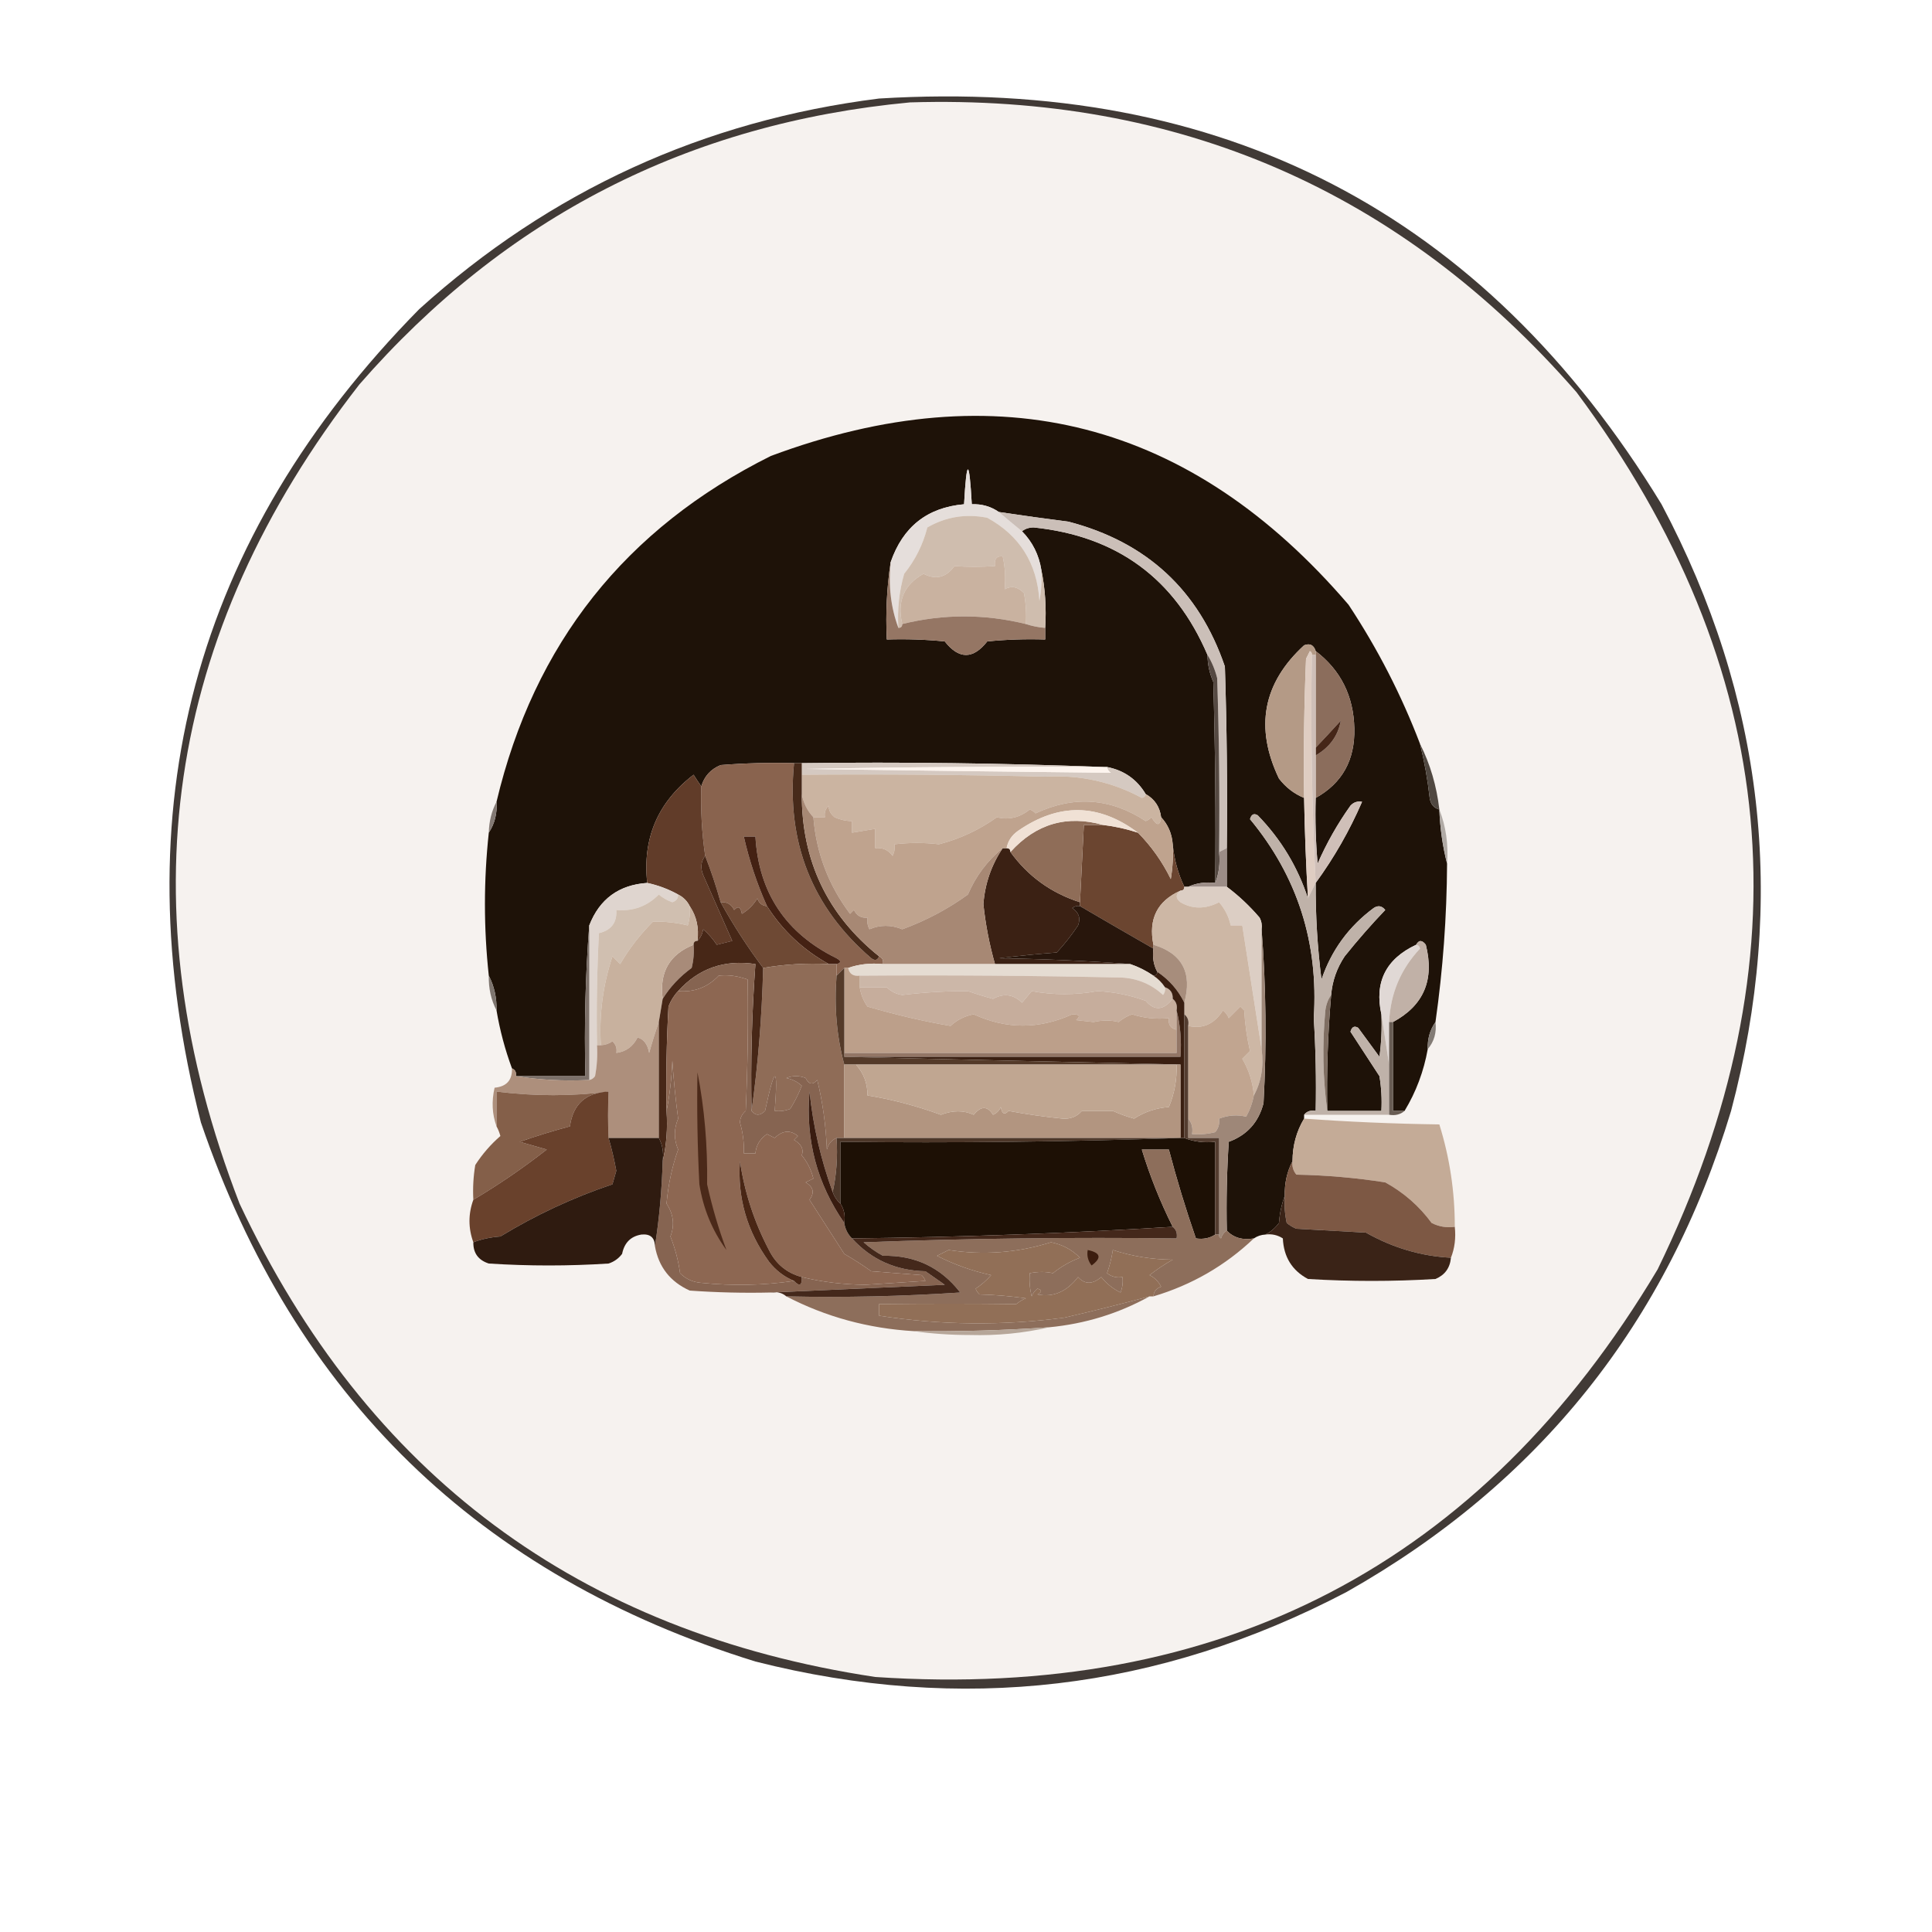 <?xml version="1.0" encoding="UTF-8"?>
<!DOCTYPE svg PUBLIC "-//W3C//DTD SVG 1.1//EN" "http://www.w3.org/Graphics/SVG/1.1/DTD/svg11.dtd">
<svg xmlns="http://www.w3.org/2000/svg" version="1.1" width="500px" height="500px" style="shape-rendering:geometricPrecision; text-rendering:geometricPrecision; image-rendering:optimizeQuality; fill-rule:evenodd; clip-rule:evenodd" xmlns:xlink="http://www.w3.org/1999/xlink">
<g><path style="opacity:0.95" fill="#38312d" d="M 227.5,25.5 C 316.478,20.066 383.978,55.066 430,130.5C 456.496,180.453 462.496,232.787 448,287.5C 431.455,342.369 398.288,383.869 348.5,412C 299.839,437.518 248.839,443.518 195.5,430C 124.027,407.861 76.194,361.361 52,290.5C 31.291,209.49 50.124,139.323 108.5,80C 142.421,49.374 182.088,31.207 227.5,25.5 Z"/></g>
<g><path style="opacity:1" fill="#f6f2ef" d="M 235.5,26.5 C 305.071,24.383 362.571,49.383 408,101.5C 461.017,172.711 468.017,248.377 429,328.5C 383.467,404.857 315.967,440.024 226.5,434C 149.828,422.421 94.995,381.588 62,311.5C 32.336,234.808 42.67,164.141 93,99.5C 130.735,56.216 178.235,31.882 235.5,26.5 Z"/></g>
<g><path style="opacity:1" fill="#1e1208" d="M 367.5,192.5 C 368.638,197.091 369.471,201.757 370,206.5C 370.236,208.119 371.069,209.119 372.5,209.5C 372.69,214.37 373.356,219.036 374.5,223.5C 374.428,237.249 373.428,250.916 371.5,264.5C 370.076,266.515 369.41,268.848 369.5,271.5C 368.47,277.265 366.47,282.598 363.5,287.5C 362.5,287.5 361.5,287.5 360.5,287.5C 360.5,279.833 360.5,272.167 360.5,264.5C 368.455,260.236 371.288,253.569 369,244.5C 368.023,243.226 367.189,243.226 366.5,244.5C 358.666,248.168 355.666,254.168 357.5,262.5C 357.665,266.182 357.499,269.848 357,273.5C 355.167,271 353.333,268.5 351.5,266C 350.517,265.409 349.85,265.743 349.5,267C 351.985,270.823 354.485,274.656 357,278.5C 357.498,281.482 357.665,284.482 357.5,287.5C 352.833,287.5 348.167,287.5 343.5,287.5C 343.301,277.473 343.634,267.473 344.5,257.5C 344.799,253.895 345.965,250.561 348,247.5C 351.343,243.327 354.843,239.327 358.5,235.5C 357.635,234.417 356.635,234.251 355.5,235C 349.063,239.768 344.563,245.935 342,253.5C 340.947,245.198 340.447,236.865 340.5,228.5C 345.274,221.953 349.274,214.953 352.5,207.5C 351.325,207.281 350.325,207.614 349.5,208.5C 346.146,213.207 343.313,218.207 341,223.5C 340.501,217.843 340.334,212.176 340.5,206.5C 347.359,202.691 350.693,196.691 350.5,188.5C 350.302,180.103 346.968,173.436 340.5,168.5C 339.998,166.915 338.998,166.415 337.5,167C 326.84,176.776 324.673,188.276 331,201.5C 332.777,203.79 334.944,205.457 337.5,206.5C 337.656,215.175 337.989,223.842 338.5,232.5C 335.838,224.346 331.505,217.18 325.5,211C 324.517,210.409 323.85,210.743 323.5,212C 335.768,226.81 341.268,243.976 340,263.5C 340.5,271.493 340.666,279.493 340.5,287.5C 339.209,287.263 338.209,287.596 337.5,288.5C 337.5,288.833 337.5,289.167 337.5,289.5C 335.517,292.799 334.517,296.466 334.5,300.5C 333.087,303.219 332.42,306.219 332.5,309.5C 331.686,311.631 331.186,313.964 331,316.5C 330.015,317.814 328.848,318.814 327.5,319.5C 326.391,319.557 325.391,319.89 324.5,320.5C 321.612,321.01 319.279,320.344 317.5,318.5C 317.334,310.826 317.5,303.159 318,295.5C 322.736,293.763 325.736,290.429 327,285.5C 327.828,270.328 327.661,255.328 326.5,240.5C 326.649,239.448 326.483,238.448 326,237.5C 323.421,234.479 320.587,231.812 317.5,229.5C 317.5,226.167 317.5,222.833 317.5,219.5C 317.667,203.83 317.5,188.163 317,172.5C 310.273,152.776 296.773,140.276 276.5,135C 270.44,134.229 264.44,133.396 258.5,132.5C 256.412,131.061 254.079,130.394 251.5,130.5C 250.833,118.5 250.167,118.5 249.5,130.5C 239.995,131.325 233.662,136.325 230.5,145.5C 229.509,151.979 229.176,158.646 229.5,165.5C 234.511,165.334 239.511,165.501 244.5,166C 248.167,170.667 251.833,170.667 255.5,166C 260.489,165.501 265.489,165.334 270.5,165.5C 270.5,164.5 270.5,163.5 270.5,162.5C 270.821,157.305 270.487,152.305 269.5,147.5C 268.873,143.58 267.207,140.247 264.5,137.5C 265.274,136.853 266.274,136.52 267.5,136.5C 289.045,138.728 304.045,149.728 312.5,169.5C 312.523,171.927 313.023,174.26 314,176.5C 314.5,193.83 314.667,211.163 314.5,228.5C 311.941,228.198 309.607,228.532 307.5,229.5C 307.167,229.5 306.833,229.5 306.5,229.5C 304.875,226.109 303.875,222.442 303.5,218.5C 303.293,215.759 302.293,213.426 300.5,211.5C 300.155,208.802 298.822,206.802 296.5,205.5C 294.225,201.693 290.892,199.359 286.5,198.5C 286.167,198.5 285.833,198.5 285.5,198.5C 259.672,197.502 233.672,197.169 207.5,197.5C 206.833,197.5 206.167,197.5 205.5,197.5C 199.158,197.334 192.825,197.5 186.5,198C 183.944,199.055 182.277,200.888 181.5,203.5C 180.842,202.602 180.176,201.602 179.5,200.5C 170.246,207.599 166.246,216.933 167.5,228.5C 160.154,229.003 155.154,232.67 152.5,239.5C 151.505,252.323 151.171,265.323 151.5,278.5C 145.5,278.5 139.5,278.5 133.5,278.5C 133.672,277.508 133.338,276.842 132.5,276.5C 130.702,271.641 129.368,266.641 128.5,261.5C 128.58,258.219 127.913,255.219 126.5,252.5C 125.167,240.167 125.167,227.833 126.5,215.5C 128.04,213.162 128.706,210.495 128.5,207.5C 138.208,166.579 161.875,136.746 199.5,118C 258.369,96.072 308.203,108.906 349,156.5C 356.5,167.833 362.666,179.833 367.5,192.5 Z"/></g>
<g><path style="opacity:1" fill="#e5dedb" d="M 258.5,132.5 C 260.429,134.148 262.429,135.815 264.5,137.5C 267.207,140.247 268.873,143.58 269.5,147.5C 269.664,150.187 269.497,152.854 269,155.5C 268.396,145.774 263.896,138.608 255.5,134C 249.984,132.899 244.817,133.733 240,136.5C 238.855,140.964 236.855,144.964 234,148.5C 232.691,153.066 232.191,157.733 232.5,162.5C 230.55,157.265 229.883,151.598 230.5,145.5C 233.662,136.325 239.995,131.325 249.5,130.5C 250.167,118.5 250.833,118.5 251.5,130.5C 254.079,130.394 256.412,131.061 258.5,132.5 Z"/></g>
<g><path style="opacity:1" fill="#cfbdae" d="M 269.5,147.5 C 270.487,152.305 270.821,157.305 270.5,162.5C 268.784,162.371 267.117,162.038 265.5,161.5C 265.664,158.813 265.497,156.146 265,153.5C 263.445,151.854 261.779,151.521 260,152.5C 260.284,149.591 260.117,146.758 259.5,144C 257.939,143.812 257.272,144.645 257.5,146.5C 253.849,146.746 250.349,146.746 247,146.5C 244.872,149.458 242.206,150.124 239,148.5C 233.932,151.298 232.099,155.632 233.5,161.5C 233.5,162.167 233.167,162.5 232.5,162.5C 232.191,157.733 232.691,153.066 234,148.5C 236.855,144.964 238.855,140.964 240,136.5C 244.817,133.733 249.984,132.899 255.5,134C 263.896,138.608 268.396,145.774 269,155.5C 269.497,152.854 269.664,150.187 269.5,147.5 Z"/></g>
<g><path style="opacity:1" fill="#c9b2a0" d="M 265.5,161.5 C 254.82,158.871 244.153,158.871 233.5,161.5C 232.099,155.632 233.932,151.298 239,148.5C 242.206,150.124 244.872,149.458 247,146.5C 250.349,146.746 253.849,146.746 257.5,146.5C 257.272,144.645 257.939,143.812 259.5,144C 260.117,146.758 260.284,149.591 260,152.5C 261.779,151.521 263.445,151.854 265,153.5C 265.497,156.146 265.664,158.813 265.5,161.5 Z"/></g>
<g><path style="opacity:1" fill="#cbbfb8" d="M 258.5,132.5 C 264.44,133.396 270.44,134.229 276.5,135C 296.773,140.276 310.273,152.776 317,172.5C 317.5,188.163 317.667,203.83 317.5,219.5C 316.833,219.833 316.167,220.167 315.5,220.5C 315.667,205.496 315.5,190.496 315,175.5C 314.434,173.277 313.6,171.277 312.5,169.5C 304.045,149.728 289.045,138.728 267.5,136.5C 266.274,136.52 265.274,136.853 264.5,137.5C 262.429,135.815 260.429,134.148 258.5,132.5 Z"/></g>
<g><path style="opacity:1" fill="#957664" d="M 230.5,145.5 C 229.883,151.598 230.55,157.265 232.5,162.5C 233.167,162.5 233.5,162.167 233.5,161.5C 244.153,158.871 254.82,158.871 265.5,161.5C 267.117,162.038 268.784,162.371 270.5,162.5C 270.5,163.5 270.5,164.5 270.5,165.5C 265.489,165.334 260.489,165.501 255.5,166C 251.833,170.667 248.167,170.667 244.5,166C 239.511,165.501 234.511,165.334 229.5,165.5C 229.176,158.646 229.509,151.979 230.5,145.5 Z"/></g>
<g><path style="opacity:1" fill="#8b6d5c" d="M 340.5,168.5 C 346.968,173.436 350.302,180.103 350.5,188.5C 350.693,196.691 347.359,202.691 340.5,206.5C 340.5,202.833 340.5,199.167 340.5,195.5C 344.135,193.393 346.301,190.393 347,186.5C 344.817,188.907 342.65,191.24 340.5,193.5C 340.5,185.5 340.5,177.5 340.5,169.5C 340.5,169.167 340.5,168.833 340.5,168.5 Z"/></g>
<g><path style="opacity:1" fill="#b49a86" d="M 340.5,168.5 C 340.5,168.833 340.5,169.167 340.5,169.5C 340.167,169.5 339.833,169.5 339.5,169.5C 339.565,169.062 339.399,168.728 339,168.5C 338.667,169.167 338.333,169.833 338,170.5C 337.5,182.495 337.333,194.495 337.5,206.5C 334.944,205.457 332.777,203.79 331,201.5C 324.673,188.276 326.84,176.776 337.5,167C 338.998,166.415 339.998,166.915 340.5,168.5 Z"/></g>
<g><path style="opacity:1" fill="#452618" d="M 340.5,195.5 C 340.5,194.833 340.5,194.167 340.5,193.5C 342.65,191.24 344.817,188.907 347,186.5C 346.301,190.393 344.135,193.393 340.5,195.5 Z"/></g>
<g><path style="opacity:1" fill="#554942" d="M 312.5,169.5 C 313.6,171.277 314.434,173.277 315,175.5C 315.5,190.496 315.667,205.496 315.5,220.5C 315.806,223.385 315.473,226.052 314.5,228.5C 314.667,211.163 314.5,193.83 314,176.5C 313.023,174.26 312.523,171.927 312.5,169.5 Z"/></g>
<g><path style="opacity:1" fill="#d5c9c1" d="M 207.5,197.5 C 233.672,197.169 259.672,197.502 285.5,198.5C 259.831,198.333 234.165,198.5 208.5,199C 234.86,199.389 261.194,199.722 287.5,200C 286.944,199.617 286.611,199.117 286.5,198.5C 290.892,199.359 294.225,201.693 296.5,205.5C 296.44,206.043 296.107,206.376 295.5,206.5C 287.753,202.318 279.42,200.485 270.5,201C 249.503,200.5 228.503,200.333 207.5,200.5C 207.5,199.5 207.5,198.5 207.5,197.5 Z"/></g>
<g><path style="opacity:1" fill="#fdf4ee" d="M 285.5,198.5 C 285.833,198.5 286.167,198.5 286.5,198.5C 286.611,199.117 286.944,199.617 287.5,200C 261.194,199.722 234.86,199.389 208.5,199C 234.165,198.5 259.831,198.333 285.5,198.5 Z"/></g>
<g><path style="opacity:1" fill="#89634e" d="M 205.5,197.5 C 203.491,218.009 210.158,234.843 225.5,248C 226.437,248.692 227.103,248.525 227.5,247.5C 228.338,247.842 228.672,248.508 228.5,249.5C 225.287,249.19 222.287,249.523 219.5,250.5C 219.167,250.5 218.833,250.5 218.5,250.5C 217.833,251.167 217.167,251.833 216.5,252.5C 216.5,251.5 216.5,250.5 216.5,249.5C 217.738,249.19 217.738,248.69 216.5,248C 203.358,241.538 196.358,231.038 195.5,216.5C 194.5,216.5 193.5,216.5 192.5,216.5C 193.909,222.726 195.909,228.726 198.5,234.5C 197.25,234.423 196.417,233.756 196,232.5C 195,234.167 193.667,235.5 192,236.5C 191.683,234.699 191.016,234.366 190,235.5C 189.29,234.027 188.124,233.36 186.5,233.5C 185.37,229.442 184.036,225.442 182.5,221.5C 181.637,215.545 181.303,209.545 181.5,203.5C 182.277,200.888 183.944,199.055 186.5,198C 192.825,197.5 199.158,197.334 205.5,197.5 Z"/></g>
<g><path style="opacity:1" fill="#504841" d="M 367.5,192.5 C 370.146,197.782 371.813,203.448 372.5,209.5C 371.069,209.119 370.236,208.119 370,206.5C 369.471,201.757 368.638,197.091 367.5,192.5 Z"/></g>
<g><path style="opacity:1" fill="#cbb4a1" d="M 207.5,200.5 C 228.503,200.333 249.503,200.5 270.5,201C 279.42,200.485 287.753,202.318 295.5,206.5C 296.107,206.376 296.44,206.043 296.5,205.5C 298.822,206.802 300.155,208.802 300.5,211.5C 300.225,213.842 299.392,213.842 298,211.5C 297.586,211.957 297.086,212.291 296.5,212.5C 287.398,206.516 277.898,205.849 268,210.5C 267.586,210.043 267.086,209.709 266.5,209.5C 263.853,211.608 261.02,212.275 258,211.5C 253.403,214.781 248.403,217.114 243,218.5C 239.244,218.049 235.411,218.049 231.5,218.5C 231.649,219.552 231.483,220.552 231,221.5C 229.89,219.963 228.39,219.297 226.5,219.5C 226.5,217.833 226.5,216.167 226.5,214.5C 224.5,214.833 222.5,215.167 220.5,215.5C 220.5,214.5 220.5,213.5 220.5,212.5C 218.94,212.481 217.44,212.148 216,211.5C 214.902,210.616 214.402,209.616 214.5,208.5C 213.614,209.325 213.281,210.325 213.5,211.5C 212.5,211.5 211.5,211.5 210.5,211.5C 208.94,209.844 207.94,207.844 207.5,205.5C 207.5,203.833 207.5,202.167 207.5,200.5 Z"/></g>
<g><path style="opacity:1" fill="#837973" d="M 128.5,207.5 C 128.706,210.495 128.04,213.162 126.5,215.5C 126.565,212.572 127.232,209.905 128.5,207.5 Z"/></g>
<g><path style="opacity:1" fill="#b0aaa5" d="M 372.5,209.5 C 374.211,213.881 374.877,218.547 374.5,223.5C 373.356,219.036 372.69,214.37 372.5,209.5 Z"/></g>
<g><path style="opacity:1" fill="#dfcdc2" d="M 339.5,169.5 C 339.179,189.243 339.513,208.909 340.5,228.5C 339.833,229.833 339.167,231.167 338.5,232.5C 337.989,223.842 337.656,215.175 337.5,206.5C 337.333,194.495 337.5,182.495 338,170.5C 338.333,169.833 338.667,169.167 339,168.5C 339.399,168.728 339.565,169.062 339.5,169.5 Z"/></g>
<g><path style="opacity:1" fill="#472a1a" d="M 205.5,197.5 C 206.167,197.5 206.833,197.5 207.5,197.5C 207.5,198.5 207.5,199.5 207.5,200.5C 207.5,202.167 207.5,203.833 207.5,205.5C 207.476,222.795 214.143,236.795 227.5,247.5C 227.103,248.525 226.437,248.692 225.5,248C 210.158,234.843 203.491,218.009 205.5,197.5 Z"/></g>
<g><path style="opacity:1" fill="#3b2114" d="M 259.5,219.5 C 259.833,219.5 260.167,219.5 260.5,219.5C 261.167,219.5 261.5,219.833 261.5,220.5C 266.035,226.776 272.035,231.11 279.5,233.5C 279.5,233.833 279.5,234.167 279.5,234.5C 278.761,234.369 278.094,234.536 277.5,235C 279.211,236.133 279.711,237.633 279,239.5C 277.357,241.977 275.524,244.31 273.5,246.5C 268.699,246.864 263.699,247.364 258.5,248C 270.007,248.169 281.341,248.669 292.5,249.5C 280.833,249.5 269.167,249.5 257.5,249.5C 256.058,244.455 255.058,239.289 254.5,234C 254.896,228.713 256.562,223.879 259.5,219.5 Z"/></g>
<g><path style="opacity:1" fill="#6b4530" d="M 285.5,213.5 C 288.574,213.873 291.574,214.539 294.5,215.5C 297.958,218.996 300.792,222.996 303,227.5C 303.498,224.518 303.665,221.518 303.5,218.5C 303.875,222.442 304.875,226.109 306.5,229.5C 306.5,230.167 306.167,230.5 305.5,230.5C 299.497,233.171 297.164,237.838 298.5,244.5C 298.5,244.833 298.5,245.167 298.5,245.5C 292.204,241.893 285.871,238.227 279.5,234.5C 279.5,234.167 279.5,233.833 279.5,233.5C 279.833,226.833 280.167,220.167 280.5,213.5C 282.167,213.5 283.833,213.5 285.5,213.5 Z"/></g>
<g><path style="opacity:1" fill="#8f6d58" d="M 285.5,213.5 C 283.833,213.5 282.167,213.5 280.5,213.5C 280.167,220.167 279.833,226.833 279.5,233.5C 272.035,231.11 266.035,226.776 261.5,220.5C 268.102,213.185 276.102,210.851 285.5,213.5 Z"/></g>
<g><path style="opacity:1" fill="#9c8d87" d="M 317.5,219.5 C 317.5,222.833 317.5,226.167 317.5,229.5C 314.167,229.5 310.833,229.5 307.5,229.5C 309.607,228.532 311.941,228.198 314.5,228.5C 315.473,226.052 315.806,223.385 315.5,220.5C 316.167,220.167 316.833,219.833 317.5,219.5 Z"/></g>
<g><path style="opacity:1" fill="#cfbfb8" d="M 339.5,169.5 C 339.833,169.5 340.167,169.5 340.5,169.5C 340.5,177.5 340.5,185.5 340.5,193.5C 340.5,194.167 340.5,194.833 340.5,195.5C 340.5,199.167 340.5,202.833 340.5,206.5C 340.334,212.176 340.501,217.843 341,223.5C 343.313,218.207 346.146,213.207 349.5,208.5C 350.325,207.614 351.325,207.281 352.5,207.5C 349.274,214.953 345.274,221.953 340.5,228.5C 339.513,208.909 339.179,189.243 339.5,169.5 Z"/></g>
<g><path style="opacity:1" fill="#bfa38e" d="M 300.5,211.5 C 302.293,213.426 303.293,215.759 303.5,218.5C 303.665,221.518 303.498,224.518 303,227.5C 300.792,222.996 297.958,218.996 294.5,215.5C 284.37,207.892 274.036,207.726 263.5,215C 261.859,216.129 260.859,217.629 260.5,219.5C 260.167,219.5 259.833,219.5 259.5,219.5C 255.548,222.716 252.548,226.716 250.5,231.5C 245.272,235.281 239.605,238.281 233.5,240.5C 230.61,239.315 227.776,239.315 225,240.5C 224.517,239.552 224.351,238.552 224.5,237.5C 222.876,237.64 221.71,236.973 221,235.5C 220.667,235.833 220.333,236.167 220,236.5C 214.417,229.095 211.251,220.761 210.5,211.5C 211.5,211.5 212.5,211.5 213.5,211.5C 213.281,210.325 213.614,209.325 214.5,208.5C 214.402,209.616 214.902,210.616 216,211.5C 217.44,212.148 218.94,212.481 220.5,212.5C 220.5,213.5 220.5,214.5 220.5,215.5C 222.5,215.167 224.5,214.833 226.5,214.5C 226.5,216.167 226.5,217.833 226.5,219.5C 228.39,219.297 229.89,219.963 231,221.5C 231.483,220.552 231.649,219.552 231.5,218.5C 235.411,218.049 239.244,218.049 243,218.5C 248.403,217.114 253.403,214.781 258,211.5C 261.02,212.275 263.853,211.608 266.5,209.5C 267.086,209.709 267.586,210.043 268,210.5C 277.898,205.849 287.398,206.516 296.5,212.5C 297.086,212.291 297.586,211.957 298,211.5C 299.392,213.842 300.225,213.842 300.5,211.5 Z"/></g>
<g><path style="opacity:1" fill="#f0e1d5" d="M 294.5,215.5 C 291.574,214.539 288.574,213.873 285.5,213.5C 276.102,210.851 268.102,213.185 261.5,220.5C 261.5,219.833 261.167,219.5 260.5,219.5C 260.859,217.629 261.859,216.129 263.5,215C 274.036,207.726 284.37,207.892 294.5,215.5 Z"/></g>
<g><path style="opacity:1" fill="#613c29" d="M 181.5,203.5 C 181.303,209.545 181.637,215.545 182.5,221.5C 181.387,222.946 181.22,224.613 182,226.5C 184.5,232.167 187,237.833 189.5,243.5C 188.167,243.833 186.833,244.167 185.5,244.5C 184.52,243.019 183.353,241.685 182,240.5C 181.768,241.737 181.268,242.737 180.5,243.5C 180.932,240.123 180.265,237.123 178.5,234.5C 177.833,233.167 176.833,232.167 175.5,231.5C 172.993,230.108 170.327,229.108 167.5,228.5C 166.246,216.933 170.246,207.599 179.5,200.5C 180.176,201.602 180.842,202.602 181.5,203.5 Z"/></g>
<g><path style="opacity:1" fill="#dccec4" d="M 306.5,229.5 C 306.833,229.5 307.167,229.5 307.5,229.5C 310.833,229.5 314.167,229.5 317.5,229.5C 320.587,231.812 323.421,234.479 326,237.5C 326.483,238.448 326.649,239.448 326.5,240.5C 326.5,250.833 326.5,261.167 326.5,271.5C 324.834,260.876 323.168,250.21 321.5,239.5C 320.5,239.5 319.5,239.5 318.5,239.5C 318.033,237.289 317.033,235.289 315.5,233.5C 311.95,235.316 308.616,235.316 305.5,233.5C 304.209,232.473 304.209,231.473 305.5,230.5C 306.167,230.5 306.5,230.167 306.5,229.5 Z"/></g>
<g><path style="opacity:1" fill="#dfd5cf" d="M 167.5,228.5 C 170.327,229.108 172.993,230.108 175.5,231.5C 175.53,232.497 175.03,233.164 174,233.5C 172.715,233.05 171.548,232.383 170.5,231.5C 167.483,234.554 163.817,235.887 159.5,235.5C 159.707,238.745 158.207,240.745 155,241.5C 154.5,251.161 154.334,260.828 154.5,270.5C 154.664,273.187 154.497,275.854 154,278.5C 153.617,279.056 153.117,279.389 152.5,279.5C 152.5,266.167 152.5,252.833 152.5,239.5C 155.154,232.67 160.154,229.003 167.5,228.5 Z"/></g>
<g><path style="opacity:1" fill="#d0bfb0" d="M 175.5,231.5 C 176.833,232.167 177.833,233.167 178.5,234.5C 178.66,236.199 178.494,237.866 178,239.5C 175.136,238.788 172.136,238.455 169,238.5C 165.683,241.806 162.849,245.472 160.5,249.5C 159.833,248.833 159.167,248.167 158.5,247.5C 156.028,254.96 155.028,262.627 155.5,270.5C 155.167,270.5 154.833,270.5 154.5,270.5C 154.334,260.828 154.5,251.161 155,241.5C 158.207,240.745 159.707,238.745 159.5,235.5C 163.817,235.887 167.483,234.554 170.5,231.5C 171.548,232.383 172.715,233.05 174,233.5C 175.03,233.164 175.53,232.497 175.5,231.5 Z"/></g>
<g><path style="opacity:1" fill="#442113" d="M 216.5,249.5 C 215.833,249.5 215.167,249.5 214.5,249.5C 207.897,245.863 202.564,240.863 198.5,234.5C 195.909,228.726 193.909,222.726 192.5,216.5C 193.5,216.5 194.5,216.5 195.5,216.5C 196.358,231.038 203.358,241.538 216.5,248C 217.738,248.69 217.738,249.19 216.5,249.5 Z"/></g>
<g><path style="opacity:1" fill="#a78874" d="M 207.5,205.5 C 207.94,207.844 208.94,209.844 210.5,211.5C 211.251,220.761 214.417,229.095 220,236.5C 220.333,236.167 220.667,235.833 221,235.5C 221.71,236.973 222.876,237.64 224.5,237.5C 224.351,238.552 224.517,239.552 225,240.5C 227.776,239.315 230.61,239.315 233.5,240.5C 239.605,238.281 245.272,235.281 250.5,231.5C 252.548,226.716 255.548,222.716 259.5,219.5C 256.562,223.879 254.896,228.713 254.5,234C 255.058,239.289 256.058,244.455 257.5,249.5C 247.833,249.5 238.167,249.5 228.5,249.5C 228.672,248.508 228.338,247.842 227.5,247.5C 214.143,236.795 207.476,222.795 207.5,205.5 Z"/></g>
<g><path style="opacity:1" fill="#28160c" d="M 279.5,234.5 C 285.871,238.227 292.204,241.893 298.5,245.5C 298.205,247.735 298.539,249.735 299.5,251.5C 299.5,252.167 299.167,252.5 298.5,252.5C 296.588,251.201 294.588,250.201 292.5,249.5C 281.341,248.669 270.007,248.169 258.5,248C 263.699,247.364 268.699,246.864 273.5,246.5C 275.524,244.31 277.357,241.977 279,239.5C 279.711,237.633 279.211,236.133 277.5,235C 278.094,234.536 278.761,234.369 279.5,234.5 Z"/></g>
<g><path style="opacity:1" fill="#cdb7a5" d="M 305.5,230.5 C 304.209,231.473 304.209,232.473 305.5,233.5C 308.616,235.316 311.95,235.316 315.5,233.5C 317.033,235.289 318.033,237.289 318.5,239.5C 319.5,239.5 320.5,239.5 321.5,239.5C 323.168,250.21 324.834,260.876 326.5,271.5C 327.089,275.971 326.423,279.971 324.5,283.5C 324.223,280.11 323.223,276.943 321.5,274C 322.167,273.333 322.833,272.667 323.5,272C 322.707,268.589 322.207,265.089 322,261.5C 321.667,261.167 321.333,260.833 321,260.5C 320,261.5 319,262.5 318,263.5C 317.692,262.692 317.192,262.025 316.5,261.5C 314.234,265.05 311.234,266.383 307.5,265.5C 307.737,264.209 307.404,263.209 306.5,262.5C 306.5,261.5 306.5,260.5 306.5,259.5C 308.606,251.752 305.939,246.752 298.5,244.5C 297.164,237.838 299.497,233.171 305.5,230.5 Z"/></g>
<g><path style="opacity:1" fill="#6e4934" d="M 198.5,234.5 C 202.564,240.863 207.897,245.863 214.5,249.5C 208.741,249.214 203.075,249.548 197.5,250.5C 193.466,245.12 189.799,239.454 186.5,233.5C 188.124,233.36 189.29,234.027 190,235.5C 191.016,234.366 191.683,234.699 192,236.5C 193.667,235.5 195,234.167 196,232.5C 196.417,233.756 197.25,234.423 198.5,234.5 Z"/></g>
<g><path style="opacity:1" fill="#a88b79" d="M 179.5,244.5 C 179.662,246.527 179.495,248.527 179,250.5C 175.928,252.735 173.428,255.402 171.5,258.5C 170.586,251.649 173.253,246.982 179.5,244.5 Z"/></g>
<g><path style="opacity:1" fill="#e5dcd2" d="M 228.5,249.5 C 238.167,249.5 247.833,249.5 257.5,249.5C 269.167,249.5 280.833,249.5 292.5,249.5C 294.588,250.201 296.588,251.201 298.5,252.5C 299.694,253.272 300.694,254.272 301.5,255.5C 301.631,256.239 301.464,256.906 301,257.5C 298.044,254.773 294.544,253.273 290.5,253C 267.836,252.5 245.169,252.333 222.5,252.5C 220.821,252.715 219.821,252.048 219.5,250.5C 222.287,249.523 225.287,249.19 228.5,249.5 Z"/></g>
<g><path style="opacity:1" fill="#e0d8d5" d="M 366.5,244.5 C 367.043,244.56 367.376,244.893 367.5,245.5C 362.504,250.814 359.837,257.147 359.5,264.5C 359.5,268.167 359.5,271.833 359.5,275.5C 358.833,271.167 358.167,266.833 357.5,262.5C 355.666,254.168 358.666,248.168 366.5,244.5 Z"/></g>
<g><path style="opacity:1" fill="#a78d7c" d="M 298.5,244.5 C 305.939,246.752 308.606,251.752 306.5,259.5C 304.912,256.242 302.579,253.575 299.5,251.5C 298.539,249.735 298.205,247.735 298.5,245.5C 298.5,245.167 298.5,244.833 298.5,244.5 Z"/></g>
<g><path style="opacity:1" fill="#7c7069" d="M 152.5,239.5 C 152.5,252.833 152.5,266.167 152.5,279.5C 145.978,279.823 139.645,279.49 133.5,278.5C 139.5,278.5 145.5,278.5 151.5,278.5C 151.171,265.323 151.505,252.323 152.5,239.5 Z"/></g>
<g><path style="opacity:1" fill="#c8b19e" d="M 178.5,234.5 C 180.265,237.123 180.932,240.123 180.5,243.5C 179.833,243.5 179.5,243.833 179.5,244.5C 173.253,246.982 170.586,251.649 171.5,258.5C 171.167,260.5 170.833,262.5 170.5,264.5C 169.616,267.023 168.782,269.69 168,272.5C 167.612,270.285 166.612,268.952 165,268.5C 163.838,270.838 162.004,272.172 159.5,272.5C 159.719,271.325 159.386,270.325 158.5,269.5C 157.583,270.127 156.583,270.461 155.5,270.5C 155.028,262.627 156.028,254.96 158.5,247.5C 159.167,248.167 159.833,248.833 160.5,249.5C 162.849,245.472 165.683,241.806 169,238.5C 172.136,238.455 175.136,238.788 178,239.5C 178.494,237.866 178.66,236.199 178.5,234.5 Z"/></g>
<g><path style="opacity:1" fill="#ccb7a8" d="M 222.5,252.5 C 245.169,252.333 267.836,252.5 290.5,253C 294.544,253.273 298.044,254.773 301,257.5C 301.464,256.906 301.631,256.239 301.5,255.5C 302.906,255.973 303.573,256.973 303.5,258.5C 301.106,261.507 298.773,261.674 296.5,259C 292.453,257.539 288.287,256.706 284,256.5C 278.265,257.543 272.598,257.543 267,256.5C 266.167,257.5 265.333,258.5 264.5,259.5C 262.266,257.318 259.766,256.985 257,258.5C 254.804,257.91 252.638,257.243 250.5,256.5C 244.866,256.476 239.2,256.809 233.5,257.5C 231.945,257.278 230.611,256.611 229.5,255.5C 227.146,255.542 224.812,255.542 222.5,255.5C 222.5,254.5 222.5,253.5 222.5,252.5 Z"/></g>
<g><path style="opacity:1" fill="#8f6c57" d="M 214.5,249.5 C 215.167,249.5 215.833,249.5 216.5,249.5C 216.5,250.5 216.5,251.5 216.5,252.5C 215.868,260.573 216.535,268.24 218.5,275.5C 218.5,281.833 218.5,288.167 218.5,294.5C 217.833,294.5 217.167,294.5 216.5,294.5C 215.21,295.058 214.377,296.058 214,297.5C 213.724,291.149 212.89,285.149 211.5,279.5C 210.325,280.855 209.325,280.688 208.5,279C 206.833,278.333 205.167,278.333 203.5,279C 205.044,279.29 206.377,279.956 207.5,281C 206.692,283.088 205.692,285.088 204.5,287C 203.207,287.49 201.873,287.657 200.5,287.5C 201.398,275.58 200.564,275.58 198,287.5C 196.708,288.791 195.542,288.791 194.5,287.5C 196.19,275.467 197.19,263.134 197.5,250.5C 203.075,249.548 208.741,249.214 214.5,249.5 Z"/></g>
<g><path style="opacity:1" fill="#c1b1a7" d="M 366.5,244.5 C 367.189,243.226 368.023,243.226 369,244.5C 371.288,253.569 368.455,260.236 360.5,264.5C 360.167,264.5 359.833,264.5 359.5,264.5C 359.837,257.147 362.504,250.814 367.5,245.5C 367.376,244.893 367.043,244.56 366.5,244.5 Z"/></g>
<g><path style="opacity:1" fill="#7e756f" d="M 126.5,252.5 C 127.913,255.219 128.58,258.219 128.5,261.5C 127.087,258.781 126.42,255.781 126.5,252.5 Z"/></g>
<g><path style="opacity:1" fill="#c6ad9c" d="M 222.5,255.5 C 224.812,255.542 227.146,255.542 229.5,255.5C 230.611,256.611 231.945,257.278 233.5,257.5C 239.2,256.809 244.866,256.476 250.5,256.5C 252.638,257.243 254.804,257.91 257,258.5C 259.766,256.985 262.266,257.318 264.5,259.5C 265.333,258.5 266.167,257.5 267,256.5C 272.598,257.543 278.265,257.543 284,256.5C 288.287,256.706 292.453,257.539 296.5,259C 298.773,261.674 301.106,261.507 303.5,258.5C 304.404,259.209 304.737,260.209 304.5,261.5C 304.5,263.167 304.5,264.833 304.5,266.5C 302.952,266.179 302.285,265.179 302.5,263.5C 299.156,263.819 295.989,263.486 293,262.5C 291.715,262.95 290.548,263.617 289.5,264.5C 287.508,263.979 285.341,263.979 283,264.5C 281.5,264.333 280,264.167 278.5,264C 279.706,262.982 279.373,262.482 277.5,262.5C 268.938,266.396 260.438,266.396 252,262.5C 249.684,262.934 247.684,263.934 246,265.5C 239.315,264.378 232.149,262.712 224.5,260.5C 223.438,258.978 222.771,257.312 222.5,255.5 Z"/></g>
<g><path style="opacity:1" fill="#bfb2a9" d="M 338.5,232.5 C 339.167,231.167 339.833,229.833 340.5,228.5C 340.447,236.865 340.947,245.198 342,253.5C 344.563,245.935 349.063,239.768 355.5,235C 356.635,234.251 357.635,234.417 358.5,235.5C 354.843,239.327 351.343,243.327 348,247.5C 345.965,250.561 344.799,253.895 344.5,257.5C 343.71,258.609 343.21,259.942 343,261.5C 342.176,270.343 342.343,279.01 343.5,287.5C 348.167,287.5 352.833,287.5 357.5,287.5C 357.665,284.482 357.498,281.482 357,278.5C 354.485,274.656 351.985,270.823 349.5,267C 349.85,265.743 350.517,265.409 351.5,266C 353.333,268.5 355.167,271 357,273.5C 357.499,269.848 357.665,266.182 357.5,262.5C 358.167,266.833 358.833,271.167 359.5,275.5C 359.5,279.833 359.5,284.167 359.5,288.5C 352.167,288.5 344.833,288.5 337.5,288.5C 338.209,287.596 339.209,287.263 340.5,287.5C 340.666,279.493 340.5,271.493 340,263.5C 341.268,243.976 335.768,226.81 323.5,212C 323.85,210.743 324.517,210.409 325.5,211C 331.505,217.18 335.838,224.346 338.5,232.5 Z"/></g>
<g><path style="opacity:1" fill="#bc9f8a" d="M 218.5,250.5 C 218.833,250.5 219.167,250.5 219.5,250.5C 219.821,252.048 220.821,252.715 222.5,252.5C 222.5,253.5 222.5,254.5 222.5,255.5C 222.771,257.312 223.438,258.978 224.5,260.5C 232.149,262.712 239.315,264.378 246,265.5C 247.684,263.934 249.684,262.934 252,262.5C 260.438,266.396 268.938,266.396 277.5,262.5C 279.373,262.482 279.706,262.982 278.5,264C 280,264.167 281.5,264.333 283,264.5C 285.341,263.979 287.508,263.979 289.5,264.5C 290.548,263.617 291.715,262.95 293,262.5C 295.989,263.486 299.156,263.819 302.5,263.5C 302.285,265.179 302.952,266.179 304.5,266.5C 304.5,268.5 304.5,270.5 304.5,272.5C 275.833,272.5 247.167,272.5 218.5,272.5C 218.5,265.167 218.5,257.833 218.5,250.5 Z"/></g>
<g><path style="opacity:1" fill="#827b75" d="M 371.5,264.5 C 371.829,267.228 371.163,269.562 369.5,271.5C 369.41,268.848 370.076,266.515 371.5,264.5 Z"/></g>
<g><path style="opacity:1" fill="#937666" d="M 304.5,261.5 C 305.483,265.298 305.817,269.298 305.5,273.5C 276.5,273.5 247.5,273.5 218.5,273.5C 218.5,273.167 218.5,272.833 218.5,272.5C 247.167,272.5 275.833,272.5 304.5,272.5C 304.5,270.5 304.5,268.5 304.5,266.5C 304.5,264.833 304.5,263.167 304.5,261.5 Z"/></g>
<g><path style="opacity:1" fill="#3a1f11" d="M 299.5,251.5 C 302.579,253.575 304.912,256.242 306.5,259.5C 306.5,260.5 306.5,261.5 306.5,262.5C 306.5,273.167 306.5,283.833 306.5,294.5C 306.167,294.5 305.833,294.5 305.5,294.5C 305.5,288.167 305.5,281.833 305.5,275.5C 275.931,274.841 246.931,274.174 218.5,273.5C 247.5,273.5 276.5,273.5 305.5,273.5C 305.817,269.298 305.483,265.298 304.5,261.5C 304.737,260.209 304.404,259.209 303.5,258.5C 303.573,256.973 302.906,255.973 301.5,255.5C 300.694,254.272 299.694,253.272 298.5,252.5C 299.167,252.5 299.5,252.167 299.5,251.5 Z"/></g>
<g><path style="opacity:1" fill="#c1a590" d="M 324.5,283.5 C 324.131,285.441 323.464,287.275 322.5,289C 320.224,288.426 317.891,288.592 315.5,289.5C 315.67,290.822 315.337,291.989 314.5,293C 312.527,293.495 310.527,293.662 308.5,293.5C 308.768,291.901 308.434,290.568 307.5,289.5C 307.5,281.5 307.5,273.5 307.5,265.5C 311.234,266.383 314.234,265.05 316.5,261.5C 317.192,262.025 317.692,262.692 318,263.5C 319,262.5 320,261.5 321,260.5C 321.333,260.833 321.667,261.167 322,261.5C 322.207,265.089 322.707,268.589 323.5,272C 322.833,272.667 322.167,273.333 321.5,274C 323.223,276.943 324.223,280.11 324.5,283.5 Z"/></g>
<g><path style="opacity:1" fill="#543a29" d="M 218.5,250.5 C 218.5,257.833 218.5,265.167 218.5,272.5C 218.5,272.833 218.5,273.167 218.5,273.5C 246.931,274.174 275.931,274.841 305.5,275.5C 305.167,275.5 304.833,275.5 304.5,275.5C 276.833,275.5 249.167,275.5 221.5,275.5C 220.5,275.5 219.5,275.5 218.5,275.5C 216.535,268.24 215.868,260.573 216.5,252.5C 217.167,251.833 217.833,251.167 218.5,250.5 Z"/></g>
<g><path style="opacity:1" fill="#695d54" d="M 359.5,264.5 C 359.833,264.5 360.167,264.5 360.5,264.5C 360.5,272.167 360.5,279.833 360.5,287.5C 361.5,287.5 362.5,287.5 363.5,287.5C 362.432,288.434 361.099,288.768 359.5,288.5C 359.5,284.167 359.5,279.833 359.5,275.5C 359.5,271.833 359.5,268.167 359.5,264.5 Z"/></g>
<g><path style="opacity:1" fill="#7f6e62" d="M 344.5,257.5 C 343.634,267.473 343.301,277.473 343.5,287.5C 342.343,279.01 342.176,270.343 343,261.5C 343.21,259.942 343.71,258.609 344.5,257.5 Z"/></g>
<g><path style="opacity:1" fill="#ad8f7c" d="M 170.5,264.5 C 170.5,274.5 170.5,284.5 170.5,294.5C 166.167,294.5 161.833,294.5 157.5,294.5C 157.317,290.749 157.317,286.749 157.5,282.5C 148.087,283.737 138.421,283.737 128.5,282.5C 128.5,285.5 128.5,288.5 128.5,291.5C 127.359,288.36 127.192,285.027 128,281.5C 131.094,281.207 132.594,279.541 132.5,276.5C 133.338,276.842 133.672,277.508 133.5,278.5C 139.645,279.49 145.978,279.823 152.5,279.5C 153.117,279.389 153.617,279.056 154,278.5C 154.497,275.854 154.664,273.187 154.5,270.5C 154.833,270.5 155.167,270.5 155.5,270.5C 156.583,270.461 157.583,270.127 158.5,269.5C 159.386,270.325 159.719,271.325 159.5,272.5C 162.004,272.172 163.838,270.838 165,268.5C 166.612,268.952 167.612,270.285 168,272.5C 168.782,269.69 169.616,267.023 170.5,264.5 Z"/></g>
<g><path style="opacity:1" fill="#472717" d="M 182.5,221.5 C 184.036,225.442 185.37,229.442 186.5,233.5C 189.799,239.454 193.466,245.12 197.5,250.5C 197.19,263.134 196.19,275.467 194.5,287.5C 194.246,274.803 194.579,262.137 195.5,249.5C 187.454,248.291 180.787,250.624 175.5,256.5C 174.442,257.6 173.608,258.934 173,260.5C 172.5,269.494 172.334,278.494 172.5,287.5C 172.818,292.032 172.485,296.366 171.5,300.5C 171.795,298.265 171.461,296.265 170.5,294.5C 170.5,284.5 170.5,274.5 170.5,264.5C 170.833,262.5 171.167,260.5 171.5,258.5C 173.428,255.402 175.928,252.735 179,250.5C 179.495,248.527 179.662,246.527 179.5,244.5C 179.5,243.833 179.833,243.5 180.5,243.5C 181.268,242.737 181.768,241.737 182,240.5C 183.353,241.685 184.52,243.019 185.5,244.5C 186.833,244.167 188.167,243.833 189.5,243.5C 187,237.833 184.5,232.167 182,226.5C 181.22,224.613 181.387,222.946 182.5,221.5 Z"/></g>
<g><path style="opacity:1" fill="#866451" d="M 194.5,287.5 C 195.542,288.791 196.708,288.791 198,287.5C 200.564,275.58 201.398,275.58 200.5,287.5C 201.873,287.657 203.207,287.49 204.5,287C 205.692,285.088 206.692,283.088 207.5,281C 206.377,279.956 205.044,279.29 203.5,279C 205.167,278.333 206.833,278.333 208.5,279C 209.325,280.688 210.325,280.855 211.5,279.5C 212.89,285.149 213.724,291.149 214,297.5C 214.377,296.058 215.21,295.058 216.5,294.5C 216.819,299.363 216.486,304.03 215.5,308.5C 212.434,300.118 210.434,291.452 209.5,282.5C 208.436,294.965 211.436,306.298 218.5,316.5C 218.733,318.062 219.4,319.395 220.5,320.5C 225.517,326.004 231.85,328.837 239.5,329C 241.167,330.167 242.833,331.333 244.5,332.5C 229.339,333.167 214.339,333.833 199.5,334.5C 192.492,334.666 185.492,334.5 178.5,334C 173.449,331.714 170.449,327.881 169.5,322.5C 170.616,315.354 171.283,308.02 171.5,300.5C 172.485,296.366 172.818,292.032 172.5,287.5C 173.325,283.353 173.825,279.019 174,274.5C 174.335,279.519 174.835,284.519 175.5,289.5C 174.373,292.191 174.373,294.858 175.5,297.5C 173.922,301.968 172.922,306.634 172.5,311.5C 174.305,314.23 174.638,317.063 173.5,320C 174.711,323.052 175.545,326.219 176,329.5C 177.491,331.004 179.324,331.837 181.5,332C 189.677,332.823 197.677,332.656 205.5,331.5C 206.925,333.031 207.591,332.698 207.5,330.5C 212.756,331.784 218.256,332.451 224,332.5C 229.167,332.167 234.333,331.833 239.5,331.5C 239.291,330.914 238.957,330.414 238.5,330C 234.167,329.667 229.833,329.333 225.5,329C 223.268,327.41 220.934,325.91 218.5,324.5C 215.496,319.798 212.496,315.132 209.5,310.5C 210.859,308.694 210.525,307.194 208.5,306C 209.167,305.667 209.833,305.333 210.5,305C 209.944,302.763 208.944,300.763 207.5,299C 208.061,297.434 207.394,296.101 205.5,295C 205.833,294.667 206.167,294.333 206.5,294C 204.519,292.369 202.519,292.535 200.5,294.5C 199.833,294.167 199.167,293.833 198.5,293.5C 196.679,294.728 195.679,296.394 195.5,298.5C 194.5,298.5 193.5,298.5 192.5,298.5C 192.603,295.781 192.269,293.115 191.5,290.5C 191.556,289.263 192.056,288.263 193,287.5C 193.5,276.172 193.667,264.838 193.5,253.5C 190.911,252.562 188.411,252.229 186,252.5C 183.176,255.498 179.676,256.832 175.5,256.5C 180.787,250.624 187.454,248.291 195.5,249.5C 194.579,262.137 194.246,274.803 194.5,287.5 Z"/></g>
<g><path style="opacity:1" fill="#b29580" d="M 218.5,275.5 C 219.5,275.5 220.5,275.5 221.5,275.5C 223.534,277.753 224.534,280.42 224.5,283.5C 230.718,284.494 237.051,286.16 243.5,288.5C 246.587,287.318 249.42,287.318 252,288.5C 253.881,286.175 255.548,286.175 257,288.5C 257.945,288.095 258.612,287.428 259,286.5C 259.317,288.301 259.984,288.634 261,287.5C 265.59,288.361 270.257,289.028 275,289.5C 277.034,289.646 278.701,288.98 280,287.5C 282.654,287.525 285.321,287.525 288,287.5C 289.784,288.309 291.617,288.976 293.5,289.5C 296.256,287.729 299.256,286.729 302.5,286.5C 303.953,283.014 304.619,279.347 304.5,275.5C 304.833,275.5 305.167,275.5 305.5,275.5C 305.5,281.833 305.5,288.167 305.5,294.5C 276.5,294.5 247.5,294.5 218.5,294.5C 218.5,288.167 218.5,281.833 218.5,275.5 Z"/></g>
<g><path style="opacity:1" fill="#c0a691" d="M 221.5,275.5 C 249.167,275.5 276.833,275.5 304.5,275.5C 304.619,279.347 303.953,283.014 302.5,286.5C 299.256,286.729 296.256,287.729 293.5,289.5C 291.617,288.976 289.784,288.309 288,287.5C 285.321,287.525 282.654,287.525 280,287.5C 278.701,288.98 277.034,289.646 275,289.5C 270.257,289.028 265.59,288.361 261,287.5C 259.984,288.634 259.317,288.301 259,286.5C 258.612,287.428 257.945,288.095 257,288.5C 255.548,286.175 253.881,286.175 252,288.5C 249.42,287.318 246.587,287.318 243.5,288.5C 237.051,286.16 230.718,284.494 224.5,283.5C 224.534,280.42 223.534,277.753 221.5,275.5 Z"/></g>
<g><path style="opacity:1" fill="#845f49" d="M 157.5,282.5 C 151.611,282.763 148.277,285.763 147.5,291.5C 143.196,292.638 138.862,293.971 134.5,295.5C 136.833,296.167 139.167,296.833 141.5,297.5C 135.423,302.25 129.09,306.583 122.5,310.5C 122.335,307.482 122.502,304.482 123,301.5C 124.817,298.684 126.983,296.184 129.5,294C 129.257,293.098 128.923,292.265 128.5,291.5C 128.5,288.5 128.5,285.5 128.5,282.5C 138.421,283.737 148.087,283.737 157.5,282.5 Z"/></g>
<g><path style="opacity:1" fill="#9e8778" d="M 326.5,240.5 C 327.661,255.328 327.828,270.328 327,285.5C 325.736,290.429 322.736,293.763 318,295.5C 317.5,303.159 317.334,310.826 317.5,318.5C 316.778,318.918 316.278,319.584 316,320.5C 315.601,320.272 315.435,319.938 315.5,319.5C 315.5,311.167 315.5,302.833 315.5,294.5C 312.833,294.5 310.167,294.5 307.5,294.5C 307.5,292.833 307.5,291.167 307.5,289.5C 308.434,290.568 308.768,291.901 308.5,293.5C 310.527,293.662 312.527,293.495 314.5,293C 315.337,291.989 315.67,290.822 315.5,289.5C 317.891,288.592 320.224,288.426 322.5,289C 323.464,287.275 324.131,285.441 324.5,283.5C 326.423,279.971 327.089,275.971 326.5,271.5C 326.5,261.167 326.5,250.833 326.5,240.5 Z"/></g>
<g><path style="opacity:1" fill="#4d3729" d="M 216.5,294.5 C 217.167,294.5 217.833,294.5 218.5,294.5C 247.5,294.5 276.5,294.5 305.5,294.5C 276.338,295.498 247.005,295.831 217.5,295.5C 217.5,300.833 217.5,306.167 217.5,311.5C 216.599,310.71 215.932,309.71 215.5,308.5C 216.486,304.03 216.819,299.363 216.5,294.5 Z"/></g>
<g><path style="opacity:1" fill="#c4ab97" d="M 337.5,289.5 C 348.993,290.331 360.659,290.831 372.5,291C 375.18,299.588 376.513,308.422 376.5,317.5C 374.396,317.799 372.396,317.466 370.5,316.5C 367.291,312.127 363.291,308.627 358.5,306C 350.895,304.81 343.229,304.143 335.5,304C 334.663,302.989 334.33,301.822 334.5,300.5C 334.517,296.466 335.517,292.799 337.5,289.5 Z"/></g>
<g><path style="opacity:1" fill="#1d1005" d="M 305.5,294.5 C 305.833,294.5 306.167,294.5 306.5,294.5C 308.948,295.473 311.615,295.806 314.5,295.5C 314.5,303.5 314.5,311.5 314.5,319.5C 313.081,320.451 311.415,320.784 309.5,320.5C 306.868,312.909 304.535,305.242 302.5,297.5C 300.167,297.5 297.833,297.5 295.5,297.5C 297.607,304.381 300.273,311.048 303.5,317.5C 276.143,319.186 248.476,320.186 220.5,320.5C 219.4,319.395 218.733,318.062 218.5,316.5C 218.784,314.585 218.451,312.919 217.5,311.5C 217.5,306.167 217.5,300.833 217.5,295.5C 247.005,295.831 276.338,295.498 305.5,294.5 Z"/></g>
<g><path style="opacity:1" fill="#8d6752" d="M 207.5,330.5 C 203.638,329.476 200.805,327.143 199,323.5C 195.182,316.214 192.682,308.547 191.5,300.5C 190.817,309.965 193.317,318.632 199,326.5C 200.758,328.765 202.925,330.432 205.5,331.5C 197.677,332.656 189.677,332.823 181.5,332C 179.324,331.837 177.491,331.004 176,329.5C 175.545,326.219 174.711,323.052 173.5,320C 174.638,317.063 174.305,314.23 172.5,311.5C 172.922,306.634 173.922,301.968 175.5,297.5C 174.373,294.858 174.373,292.191 175.5,289.5C 174.835,284.519 174.335,279.519 174,274.5C 173.825,279.019 173.325,283.353 172.5,287.5C 172.334,278.494 172.5,269.494 173,260.5C 173.608,258.934 174.442,257.6 175.5,256.5C 179.676,256.832 183.176,255.498 186,252.5C 188.411,252.229 190.911,252.562 193.5,253.5C 193.667,264.838 193.5,276.172 193,287.5C 192.056,288.263 191.556,289.263 191.5,290.5C 192.269,293.115 192.603,295.781 192.5,298.5C 193.5,298.5 194.5,298.5 195.5,298.5C 195.679,296.394 196.679,294.728 198.5,293.5C 199.167,293.833 199.833,294.167 200.5,294.5C 202.519,292.535 204.519,292.369 206.5,294C 206.167,294.333 205.833,294.667 205.5,295C 207.394,296.101 208.061,297.434 207.5,299C 208.944,300.763 209.944,302.763 210.5,305C 209.833,305.333 209.167,305.667 208.5,306C 210.525,307.194 210.859,308.694 209.5,310.5C 212.496,315.132 215.496,319.798 218.5,324.5C 220.934,325.91 223.268,327.41 225.5,329C 229.833,329.333 234.167,329.667 238.5,330C 238.957,330.414 239.291,330.914 239.5,331.5C 234.333,331.833 229.167,332.167 224,332.5C 218.256,332.451 212.756,331.784 207.5,330.5 Z"/></g>
<g><path style="opacity:1" fill="#4b2919" d="M 180.5,277.5 C 182.312,286.781 183.145,296.448 183,306.5C 184.305,312.401 185.971,318.067 188,323.5C 184.312,318.438 181.978,312.772 181,306.5C 180.5,296.839 180.334,287.172 180.5,277.5 Z"/></g>
<g><path style="opacity:1" fill="#69412c" d="M 157.5,282.5 C 157.317,286.749 157.317,290.749 157.5,294.5C 158.306,297.285 158.972,300.119 159.5,303C 159.167,304.167 158.833,305.333 158.5,306.5C 148.342,309.912 138.676,314.412 129.5,320C 126.964,320.186 124.631,320.686 122.5,321.5C 121.167,317.833 121.167,314.167 122.5,310.5C 129.09,306.583 135.423,302.25 141.5,297.5C 139.167,296.833 136.833,296.167 134.5,295.5C 138.862,293.971 143.196,292.638 147.5,291.5C 148.277,285.763 151.611,282.763 157.5,282.5 Z"/></g>
<g><path style="opacity:1" fill="#543d30" d="M 306.5,262.5 C 307.404,263.209 307.737,264.209 307.5,265.5C 307.5,273.5 307.5,281.5 307.5,289.5C 307.5,291.167 307.5,292.833 307.5,294.5C 310.167,294.5 312.833,294.5 315.5,294.5C 315.5,302.833 315.5,311.167 315.5,319.5C 315.167,319.5 314.833,319.5 314.5,319.5C 314.5,311.5 314.5,303.5 314.5,295.5C 311.615,295.806 308.948,295.473 306.5,294.5C 306.5,283.833 306.5,273.167 306.5,262.5 Z"/></g>
<g><path style="opacity:1" fill="#391c10" d="M 215.5,308.5 C 215.932,309.71 216.599,310.71 217.5,311.5C 218.451,312.919 218.784,314.585 218.5,316.5C 211.436,306.298 208.436,294.965 209.5,282.5C 210.434,291.452 212.434,300.118 215.5,308.5 Z"/></g>
<g><path style="opacity:1" fill="#492615" d="M 207.5,330.5 C 207.591,332.698 206.925,333.031 205.5,331.5C 202.925,330.432 200.758,328.765 199,326.5C 193.317,318.632 190.817,309.965 191.5,300.5C 192.682,308.547 195.182,316.214 199,323.5C 200.805,327.143 203.638,329.476 207.5,330.5 Z"/></g>
<g><path style="opacity:1" fill="#2f1b10" d="M 157.5,294.5 C 161.833,294.5 166.167,294.5 170.5,294.5C 171.461,296.265 171.795,298.265 171.5,300.5C 171.283,308.02 170.616,315.354 169.5,322.5C 169.441,320.278 168.275,319.278 166,319.5C 163.249,319.946 161.582,321.613 161,324.5C 160.097,325.701 158.931,326.535 157.5,327C 147.167,327.667 136.833,327.667 126.5,327C 123.785,326.125 122.452,324.292 122.5,321.5C 124.631,320.686 126.964,320.186 129.5,320C 138.676,314.412 148.342,309.912 158.5,306.5C 158.833,305.333 159.167,304.167 159.5,303C 158.972,300.119 158.306,297.285 157.5,294.5 Z"/></g>
<g><path style="opacity:1" fill="#7d5844" d="M 334.5,300.5 C 334.33,301.822 334.663,302.989 335.5,304C 343.229,304.143 350.895,304.81 358.5,306C 363.291,308.627 367.291,312.127 370.5,316.5C 372.396,317.466 374.396,317.799 376.5,317.5C 376.806,320.385 376.473,323.052 375.5,325.5C 367.795,325.103 360.461,322.937 353.5,319C 347.5,318.667 341.5,318.333 335.5,318C 334.584,317.626 333.75,317.126 333,316.5C 332.503,314.19 332.337,311.857 332.5,309.5C 332.42,306.219 333.087,303.219 334.5,300.5 Z"/></g>
<g><path style="opacity:1" fill="#3a2317" d="M 332.5,309.5 C 332.337,311.857 332.503,314.19 333,316.5C 333.75,317.126 334.584,317.626 335.5,318C 341.5,318.333 347.5,318.667 353.5,319C 360.461,322.937 367.795,325.103 375.5,325.5C 375.262,328.148 373.928,329.982 371.5,331C 360.5,331.667 349.5,331.667 338.5,331C 334.386,328.797 332.22,325.297 332,320.5C 330.644,319.62 329.144,319.286 327.5,319.5C 328.848,318.814 330.015,317.814 331,316.5C 331.186,313.964 331.686,311.631 332.5,309.5 Z"/></g>
<g><path style="opacity:1" fill="#8d6e5b" d="M 314.5,319.5 C 314.833,319.5 315.167,319.5 315.5,319.5C 315.435,319.938 315.601,320.272 316,320.5C 316.278,319.584 316.778,318.918 317.5,318.5C 319.279,320.344 321.612,321.01 324.5,320.5C 317.085,327.545 308.418,332.545 298.5,335.5C 298.577,334.25 299.244,333.417 300.5,333C 299.833,331.667 298.833,330.667 297.5,330C 299.411,328.504 301.411,327.171 303.5,326C 298.15,325.961 292.983,325.128 288,323.5C 287.689,325.556 287.189,327.556 286.5,329.5C 287.689,330.429 289.022,330.762 290.5,330.5C 290.657,331.873 290.49,333.207 290,334.5C 288.045,333.547 286.378,332.213 285,330.5C 282.729,332.434 280.729,332.434 279,330.5C 276.046,334.306 272.546,335.806 268.5,335C 269.696,334.346 269.696,333.846 268.5,333.5C 267.808,334.025 267.308,334.692 267,335.5C 266.505,333.527 266.338,331.527 266.5,329.5C 268.674,329.08 270.674,329.08 272.5,329.5C 274.612,327.794 276.945,326.461 279.5,325.5C 277.406,323.396 274.906,322.063 272,321.5C 263.322,324.227 254.489,324.893 245.5,323.5C 244.5,324 243.5,324.5 242.5,325C 246.916,327.251 251.583,328.917 256.5,330C 255.315,331.353 253.981,332.52 252.5,333.5C 252.709,334.086 253.043,334.586 253.5,335C 257.3,335.083 261.3,335.416 265.5,336C 264.584,336.374 263.75,336.874 263,337.5C 251.764,337.361 239.931,337.361 227.5,337.5C 227.5,338.5 227.5,339.5 227.5,340.5C 243.462,342.971 259.462,343.138 275.5,341C 282.943,339.276 290.277,337.443 297.5,335.5C 289.487,339.946 280.82,342.613 271.5,343.5C 259.852,344.302 248.185,344.635 236.5,344.5C 224.706,343.805 213.706,340.805 203.5,335.5C 218.515,335.833 233.515,335.499 248.5,334.5C 243.473,327.993 236.806,324.826 228.5,325C 226.695,324.028 225.028,322.861 223.5,321.5C 250.492,320.5 277.492,320.167 304.5,320.5C 304.737,319.209 304.404,318.209 303.5,317.5C 300.273,311.048 297.607,304.381 295.5,297.5C 297.833,297.5 300.167,297.5 302.5,297.5C 304.535,305.242 306.868,312.909 309.5,320.5C 311.415,320.784 313.081,320.451 314.5,319.5 Z"/></g>
<g><path style="opacity:1" fill="#44281b" d="M 303.5,317.5 C 304.404,318.209 304.737,319.209 304.5,320.5C 277.492,320.167 250.492,320.5 223.5,321.5C 225.028,322.861 226.695,324.028 228.5,325C 236.806,324.826 243.473,327.993 248.5,334.5C 233.515,335.499 218.515,335.833 203.5,335.5C 202.432,334.566 201.099,334.232 199.5,334.5C 214.339,333.833 229.339,333.167 244.5,332.5C 242.833,331.333 241.167,330.167 239.5,329C 231.85,328.837 225.517,326.004 220.5,320.5C 248.476,320.186 276.143,319.186 303.5,317.5 Z"/></g>
<g><path style="opacity:1" fill="#916f57" d="M 298.5,335.5 C 298.167,335.5 297.833,335.5 297.5,335.5C 290.277,337.443 282.943,339.276 275.5,341C 259.462,343.138 243.462,342.971 227.5,340.5C 227.5,339.5 227.5,338.5 227.5,337.5C 239.931,337.361 251.764,337.361 263,337.5C 263.75,336.874 264.584,336.374 265.5,336C 261.3,335.416 257.3,335.083 253.5,335C 253.043,334.586 252.709,334.086 252.5,333.5C 253.981,332.52 255.315,331.353 256.5,330C 251.583,328.917 246.916,327.251 242.5,325C 243.5,324.5 244.5,324 245.5,323.5C 254.489,324.893 263.322,324.227 272,321.5C 274.906,322.063 277.406,323.396 279.5,325.5C 276.945,326.461 274.612,327.794 272.5,329.5C 270.674,329.08 268.674,329.08 266.5,329.5C 266.338,331.527 266.505,333.527 267,335.5C 267.308,334.692 267.808,334.025 268.5,333.5C 269.696,333.846 269.696,334.346 268.5,335C 272.546,335.806 276.046,334.306 279,330.5C 280.729,332.434 282.729,332.434 285,330.5C 286.378,332.213 288.045,333.547 290,334.5C 290.49,333.207 290.657,331.873 290.5,330.5C 289.022,330.762 287.689,330.429 286.5,329.5C 287.189,327.556 287.689,325.556 288,323.5C 292.983,325.128 298.15,325.961 303.5,326C 301.411,327.171 299.411,328.504 297.5,330C 298.833,330.667 299.833,331.667 300.5,333C 299.244,333.417 298.577,334.25 298.5,335.5 Z"/></g>
<g><path style="opacity:1" fill="#3c1d0f" d="M 281.5,323.5 C 284.861,324.203 285.194,325.537 282.5,327.5C 281.571,326.311 281.238,324.978 281.5,323.5 Z"/></g>
<g><path style="opacity:1" fill="#b6a699" d="M 271.5,343.5 C 264.903,345.03 258.07,345.697 251,345.5C 245.988,345.499 241.155,345.166 236.5,344.5C 248.185,344.635 259.852,344.302 271.5,343.5 Z"/></g>
</svg>
